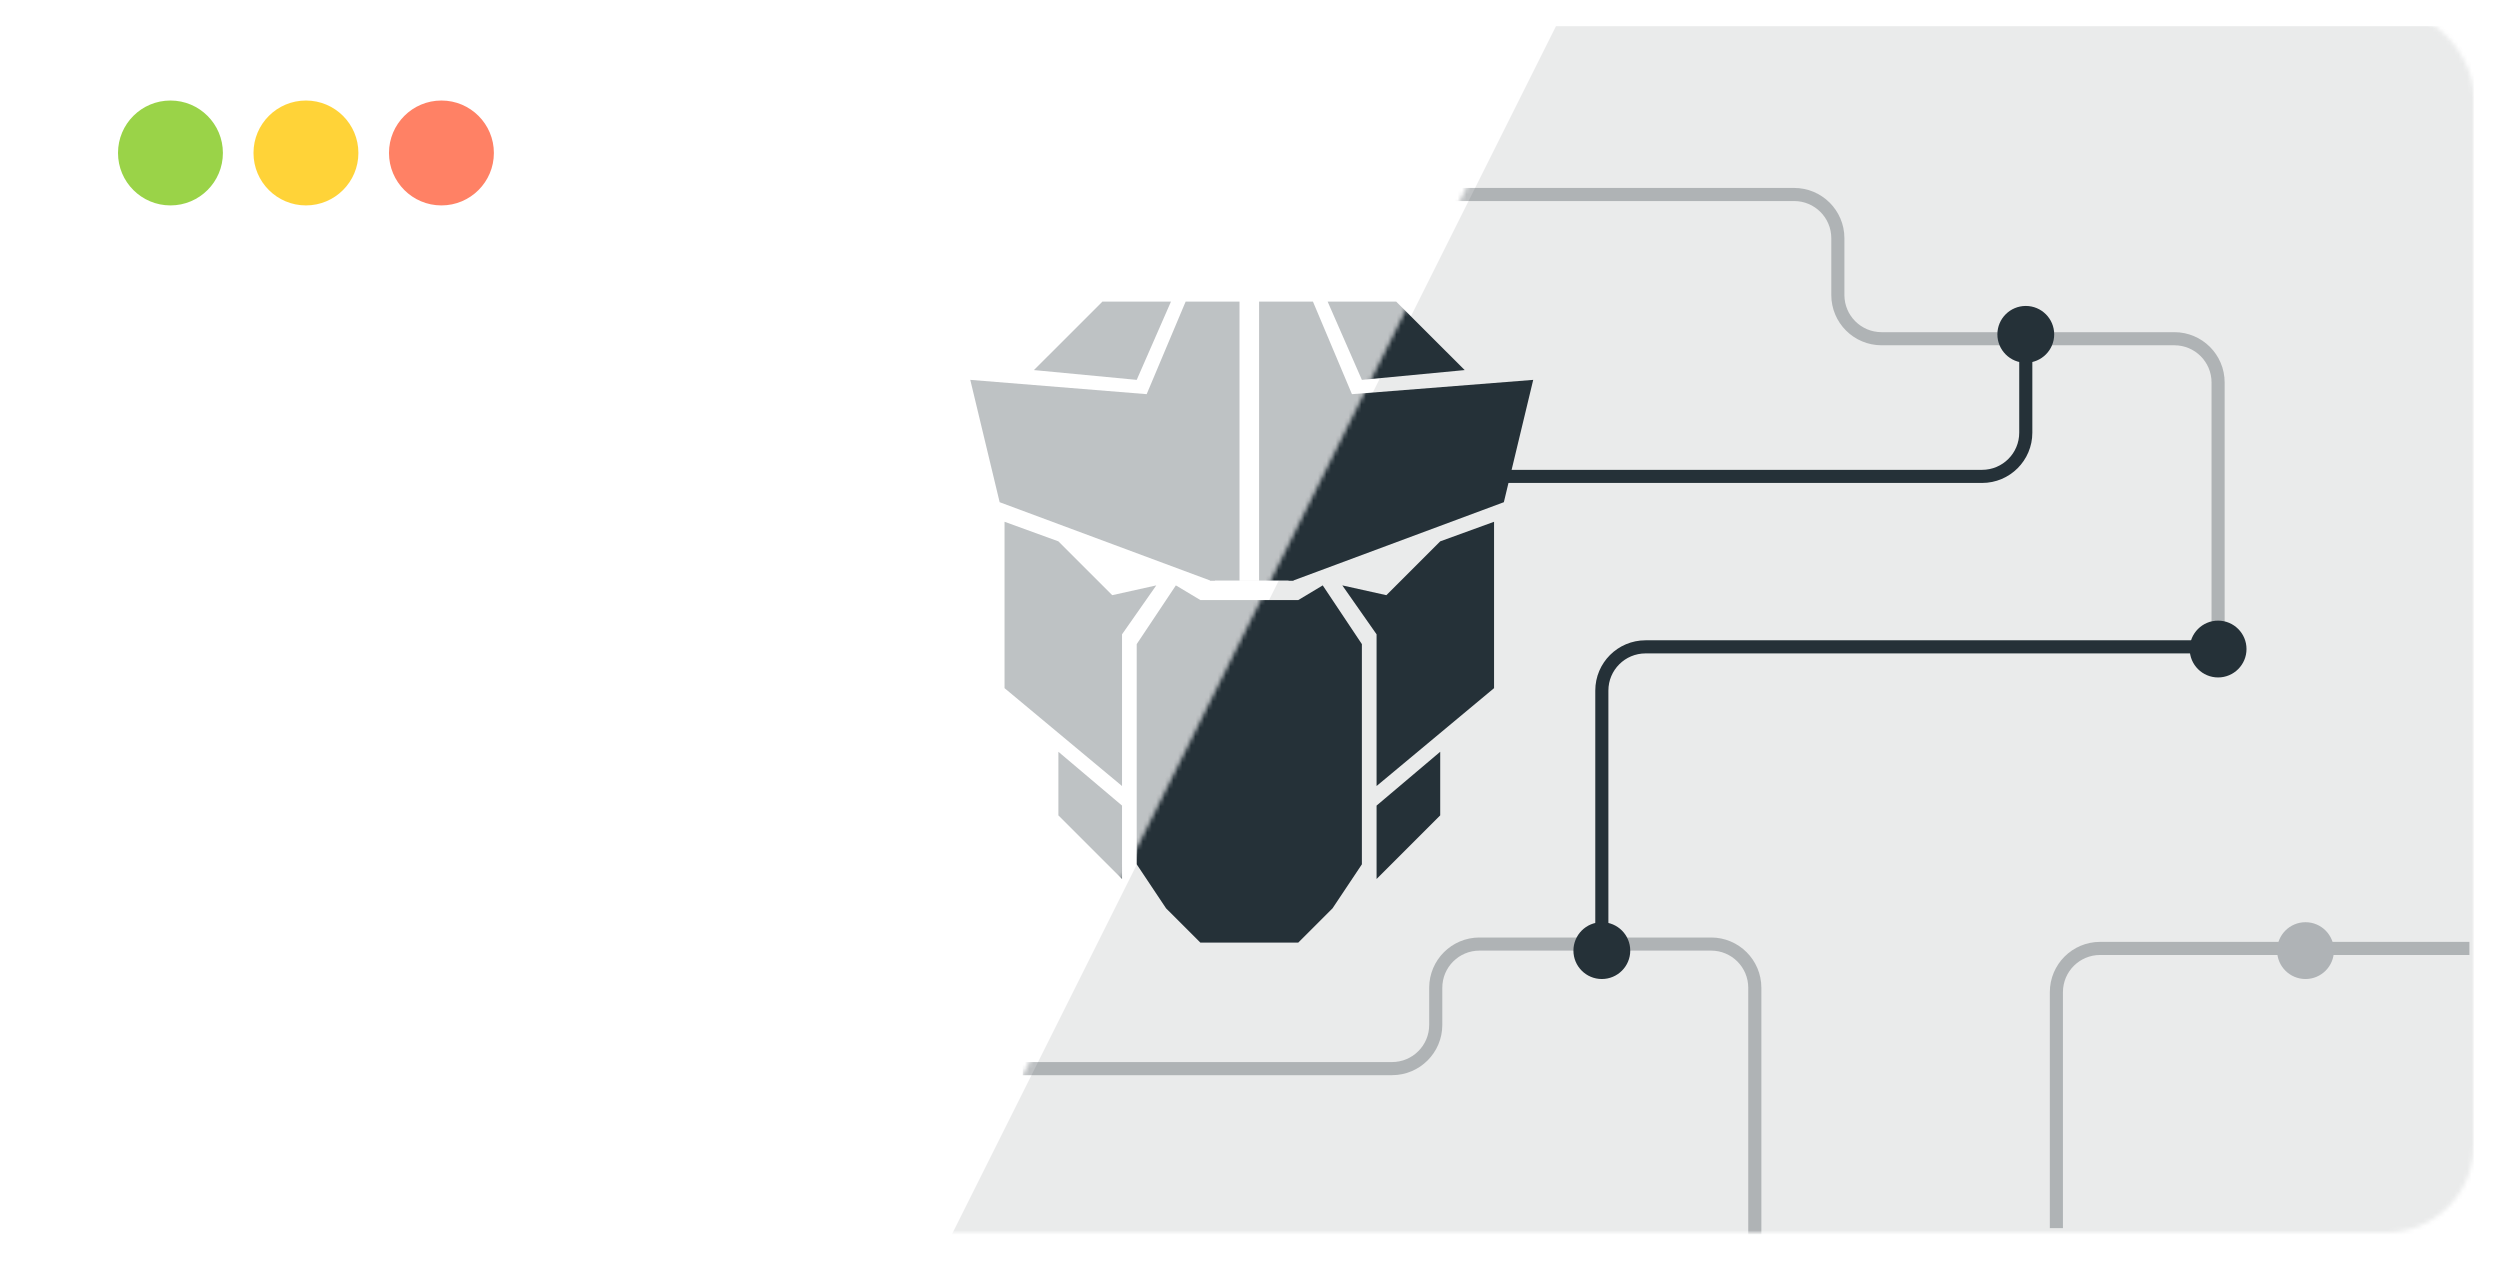 <svg width="572" height="292" viewBox="0 0 572 292" fill="none" xmlns="http://www.w3.org/2000/svg">
<g filter="url(#filter0_d)">
<rect x="6" y="2" width="560" height="280" rx="20" fill="white"/>
</g>
<mask id="mask0" mask-type="alpha" maskUnits="userSpaceOnUse" x="6" y="2" width="560" height="280">
<rect x="6" y="2" width="560" height="280" rx="20" fill="white"/>
</mask>
<g mask="url(#mask0)">
<g opacity="0.1" filter="url(#filter1_d)">
<path d="M356 2H566V282H216L356 2Z" fill="#253138"/>
</g>
</g>
<mask id="mask1" mask-type="alpha" maskUnits="userSpaceOnUse" x="216" y="2" width="350" height="280">
<path d="M356 2H566V282H216L356 2Z" fill="black"/>
</mask>
<g mask="url(#mask1)">
<path opacity="0.3" d="M234 244.5H318.5C324.023 244.5 328.5 240.023 328.5 234.5V226C328.5 220.477 332.977 216 338.5 216H391.5C397.023 216 401.5 220.477 401.5 226V283" stroke="#253138" stroke-width="3"/>
<path opacity="0.3" d="M333 44.5H410.5C416.023 44.5 420.5 48.977 420.5 54.5V67.5C420.5 73.023 424.977 77.5 430.5 77.5H497.5C503.023 77.5 507.5 81.977 507.5 87.5V151" stroke="#253138" stroke-width="3"/>
<path d="M344.5 109H453.5C459.023 109 463.5 104.523 463.5 99V77" stroke="#253138" stroke-width="3"/>
<path d="M366.5 215V158C366.5 152.477 370.977 148 376.5 148H507" stroke="#253138" stroke-width="3"/>
<path opacity="0.3" d="M470.5 281V227C470.5 221.477 474.977 217 480.5 217H565" stroke="#253138" stroke-width="3"/>
<circle cx="507.5" cy="148.5" r="6.5" fill="#253138"/>
<circle cx="527.5" cy="217.5" r="6.5" fill="#AFB3B6"/>
<circle cx="366.5" cy="217.5" r="6.5" fill="#253138"/>
<circle cx="463.5" cy="76.5" r="6.5" fill="#253138"/>
<path d="M317.2 136.176L307.12 133.937L314.96 145.133V179.841L341.84 157.449V119.382L329.52 123.861L317.2 136.176Z" fill="#253138"/>
<path d="M254.48 136.176L264.56 133.937L256.72 145.133V179.841L229.84 157.449V119.382L242.16 123.861L254.48 136.176Z" fill="#253138"/>
<path fill-rule="evenodd" clip-rule="evenodd" d="M260.08 147.372L269.04 133.937L274.64 137.296H297.04L302.64 133.937L311.6 147.372V197.755L304.88 207.831L297.04 215.668H274.64L266.8 207.831L260.08 197.755V147.372Z" fill="#253138"/>
<path d="M314.96 201.113L329.52 186.559V172.004L314.96 184.319V201.113Z" fill="#253138"/>
<path d="M256.72 201.113L242.16 186.559V172.004L256.72 184.319V201.113Z" fill="#253138"/>
<path fill-rule="evenodd" clip-rule="evenodd" d="M288.08 132.817V69L300.4 69L309.36 90.272L295.92 132.818H276.88L262.32 90.272L271.28 69L283.6 69V132.817H288.08Z" fill="#253138"/>
<path d="M276.88 132.818L228.72 114.904L222 86.914L263.44 90.272L278 132.818H276.88Z" fill="#253138"/>
<path d="M295.92 132.818L344.08 114.904L350.8 86.914L308.24 90.272L294.8 132.818H295.92Z" fill="#253138"/>
<path d="M311.6 86.914L335.12 84.674L319.44 69H303.76L311.6 86.914Z" fill="#253138"/>
<path d="M260.08 86.914L236.56 84.674L252.24 69H267.92L260.08 86.914Z" fill="#253138"/>
</g>
<mask id="mask2" mask-type="alpha" maskUnits="userSpaceOnUse" x="6" y="2" width="350" height="280">
<path d="M6 22C6 10.954 14.954 2 26 2H356L216 282H26C14.954 282 6 273.046 6 262V22Z" fill="#F8F9FA" fill-opacity="0.3"/>
</mask>
<g mask="url(#mask2)">
<path d="M317.2 136.176L307.12 133.937L314.96 145.133V179.841L341.84 157.449V119.382L329.52 123.861L317.2 136.176Z" fill="#253138"/>
<path d="M254.48 136.176L264.56 133.937L256.72 145.133V179.841L229.84 157.449V119.382L242.16 123.861L254.48 136.176Z" fill="#253138"/>
<path fill-rule="evenodd" clip-rule="evenodd" d="M260.08 147.372L269.04 133.937L274.64 137.296H297.04L302.64 133.937L311.6 147.372V197.755L304.88 207.831L297.04 215.668H274.64L266.8 207.831L260.08 197.755V147.372Z" fill="#253138"/>
<path d="M314.96 201.113L329.52 186.559V172.004L314.96 184.319V201.113Z" fill="#253138"/>
<path d="M256.72 201.113L242.16 186.559V172.004L256.72 184.319V201.113Z" fill="#253138"/>
<path fill-rule="evenodd" clip-rule="evenodd" d="M288.08 132.817V69L300.4 69L309.36 90.272L295.92 132.818H276.88L262.32 90.272L271.28 69L283.6 69V132.817H288.08Z" fill="#253138"/>
<path d="M276.88 132.818L228.72 114.904L222 86.914L263.44 90.272L278 132.818H276.88Z" fill="#253138"/>
<path d="M295.92 132.818L344.08 114.904L350.8 86.914L308.24 90.272L294.8 132.818H295.92Z" fill="#253138"/>
<path d="M311.6 86.914L335.12 84.674L319.44 69H303.76L311.6 86.914Z" fill="#253138"/>
<path d="M260.08 86.914L236.56 84.674L252.24 69H267.92L260.08 86.914Z" fill="#253138"/>
</g>
<circle cx="39" cy="35" r="12" fill="#9AD348"/>
<circle cx="70" cy="35" r="12" fill="#FFD338"/>
<circle cx="101" cy="35" r="12" fill="#FF8165"/>
<defs>
<filter id="filter0_d" x="0" y="0" width="572" height="292" filterUnits="userSpaceOnUse" color-interpolation-filters="sRGB">
<feFlood flood-opacity="0" result="BackgroundImageFix"/>
<feColorMatrix in="SourceAlpha" type="matrix" values="0 0 0 0 0 0 0 0 0 0 0 0 0 0 0 0 0 0 127 0"/>
<feOffset dy="4"/>
<feGaussianBlur stdDeviation="3"/>
<feColorMatrix type="matrix" values="0 0 0 0 0 0 0 0 0 0 0 0 0 0 0 0 0 0 0.09 0"/>
<feBlend mode="normal" in2="BackgroundImageFix" result="effect1_dropShadow"/>
<feBlend mode="normal" in="SourceGraphic" in2="effect1_dropShadow" result="shape"/>
</filter>
<filter id="filter1_d" x="210" y="0" width="362" height="292" filterUnits="userSpaceOnUse" color-interpolation-filters="sRGB">
<feFlood flood-opacity="0" result="BackgroundImageFix"/>
<feColorMatrix in="SourceAlpha" type="matrix" values="0 0 0 0 0 0 0 0 0 0 0 0 0 0 0 0 0 0 127 0"/>
<feOffset dy="4"/>
<feGaussianBlur stdDeviation="3"/>
<feColorMatrix type="matrix" values="0 0 0 0 0 0 0 0 0 0 0 0 0 0 0 0 0 0 0.09 0"/>
<feBlend mode="normal" in2="BackgroundImageFix" result="effect1_dropShadow"/>
<feBlend mode="normal" in="SourceGraphic" in2="effect1_dropShadow" result="shape"/>
</filter>
</defs>
</svg>
